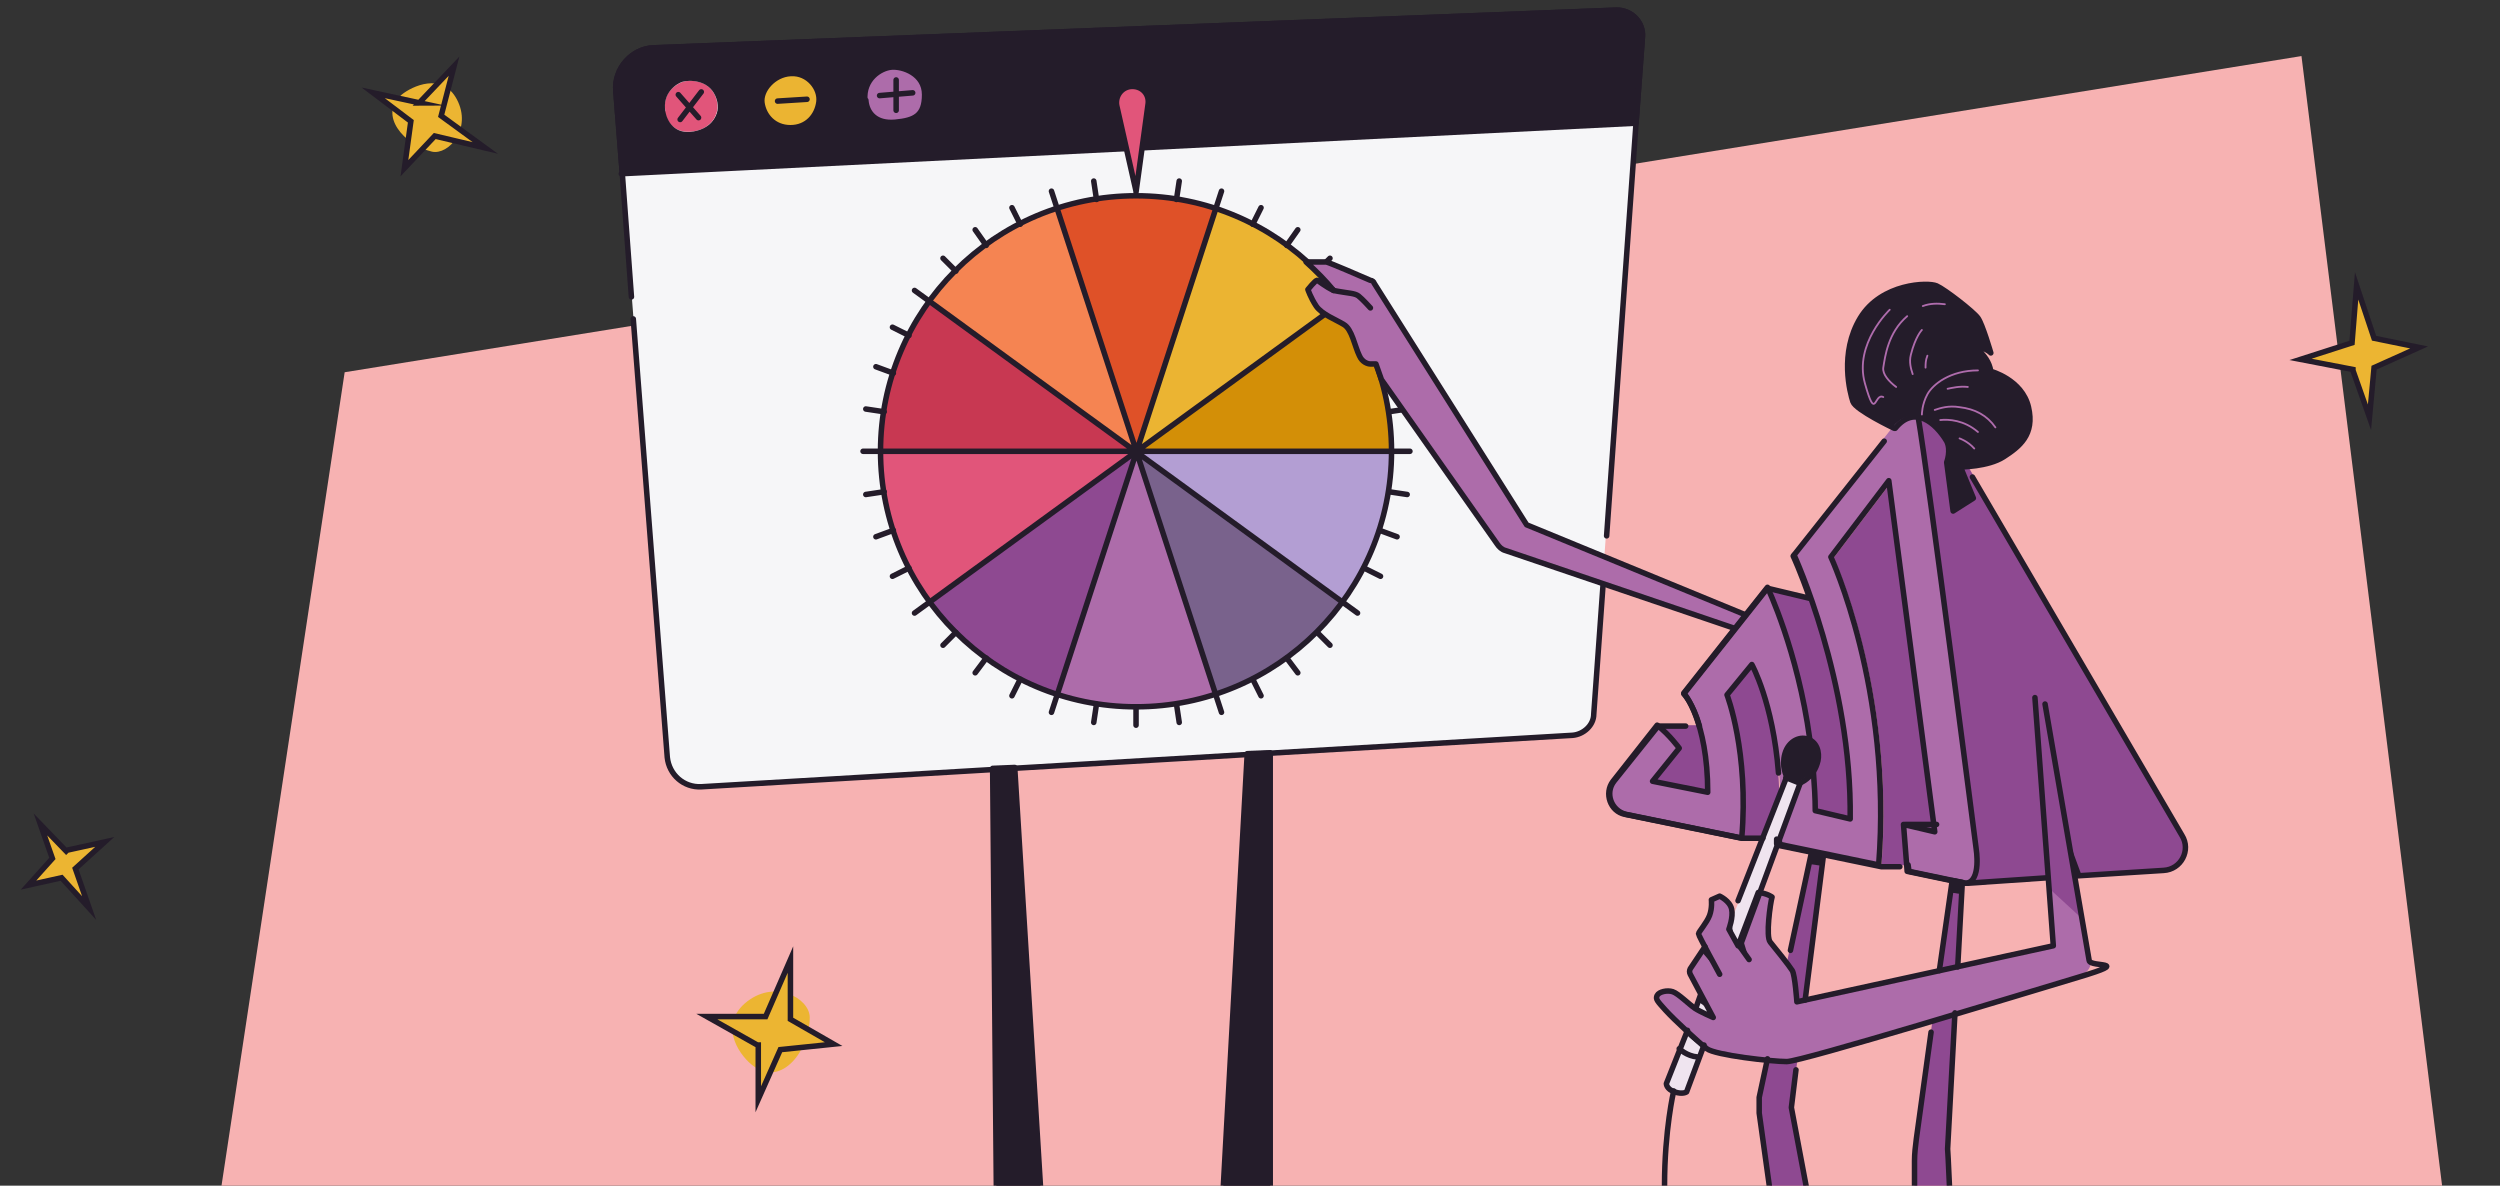<svg xmlns="http://www.w3.org/2000/svg" viewBox="0 0 272 129">
  <rect x="0" y="0" width="272" height="129" fill="#333333" stroke="none"/>
  <defs>
    <style>
      .cls-12,.cls-15,.cls-2,.cls-4,.cls-5,.cls-6,.cls-7{stroke-width:0}.cls-2{fill:#efe4ef}.cls-4{fill:#8e4991}.cls-16{stroke:#af6cad;stroke-width:.2px}.cls-16,.cls-17,.cls-18{fill:none;stroke-linecap:round;stroke-linejoin:round}.cls-5{fill:#ebb432}.cls-17{stroke-width:.3px}.cls-17,.cls-18,.cls-19{stroke:#241c2a}.cls-19,.cls-6{fill:#ecb532}.cls-7{fill:#ad6caa}.cls-18,.cls-19{stroke-width:.6px}.cls-12{fill:#e1557a}.cls-19{stroke-miterlimit:10}.cls-15{fill:#241c2a}
    </style>
  </defs>
  <path id="background" d="M265.7 129 24.1 129 37.5 40.5 250.4 6.1 265.7 129z" style="fill:#f7b2b2;stroke-width:0"/>
  <g id="subject">
    <path d="M212.1 129c-.1-2.5-.2-4-.2-4l1.6-28.9-1.2-.2-3.8 28.1c-.1.8-.2 1.6-.2 2.4v2.7s3.8 0 3.8 0ZM192.5 129h4c-.9-4.8-1.6-8.5-1.6-8.5l.7-5.5c-.6.2-1 .2-1.1.2-.4 0-1.2 0-2.1-.1l-.9 4.2c-.1.5-.1 1.1 0 1.7l1.1 7.9Z" class="cls-4"/>
    <path d="M173.4,77.6c0,1.2-1.1,2.2-2.3,2.3l-94.8,5.6c-1.9.1-3.5-1.3-3.7-3.2l-4.9-63.5-.7-8.9c-.2-2.4,1.7-4.6,4.1-4.7L175.9,1.1c1.6,0,2.9,1.3,2.8,2.9l-.7,9.4-4.7,64.3Z" style="fill:#f6f6f8;stroke-width:0"/>
    <path d="M72.4,12.1c-.4-2.1,1.3-3,1.9-3.2s2.7-.3,3.5,1.5-.3,3.6-2.4,3.9-2.9-1.2-3.1-2.2Z" class="cls-12"/>
    <path d="M86.1,8c1.8-.1,3.2,1.6,3,3.1s-1.3,2.8-3.1,2.8-2.9-1.3-3.1-2.7,1.3-3.1,3.1-3.2Z" class="cls-5"/>
    <path d="M94.1,10.9c-.2-2.3,1.7-3.5,2.9-3.6s3.6.7,3.6,3-1.1,2.8-3.2,3-3.1-1-3.2-2.4Z" class="cls-7"/>
    <path d="m174.5 62.4-1.1 15.3c0 1.2-1.1 2.2-2.3 2.3l-94.8 5.6c-1.9.1-3.5-1.3-3.7-3.2l-3.7-47.7M68.7 32.3l-1-13.5-.7-8.9c-.2-2.4 1.7-4.6 4.1-4.7L175.9 1.1c1.6 0 2.9 1.3 2.8 2.9l-.7 9.4-3.2 44.9" class="cls-18"/>
    <path d="M72.1 12.2c-.4-2.3 1.4-3.4 2.1-3.6s3-.3 3.9 1.7-.3 3.9-2.6 4.3-3.2-1.3-3.4-2.4ZM74 13 76.3 10M73.8 10.3 76 12.8M86.1 8c1.8-.1 3.2 1.6 3 3.1s-1.3 2.8-3.1 2.8-2.9-1.3-3.1-2.7 1.3-3.1 3.1-3.2ZM84.6 11 87.8 10.8M94.1 10.9c-.2-2.3 1.7-3.5 2.9-3.6s3.6.7 3.6 3-1.1 2.8-3.2 3-3.1-1-3.2-2.4ZM95.7 10.4 99.3 10.1M97.5 8.7 97.5 12" class="cls-18"/>
    <path d="M178.1,13.3l.7-9.4c.1-1.6-1.2-3-2.8-2.9l-104.8,4.2c-2.5,0-4.3,2.2-4.1,4.7l.7,8.9,110.4-5.5ZM75.5,14.5c-2.1.3-3.2-1.3-3.4-2.4-.4-2.3,1.4-3.4,2.1-3.6,1-.3,3-.3,3.9,1.7.6,1.2-.3,3.9-2.6,4.3ZM89.1,11.1c-.2,1.4-1.3,2.8-3.1,2.8s-2.9-1.3-3.1-2.7c-.1-1.5,1.3-3.1,3.1-3.2,1.8-.1,3.2,1.6,3,3.1ZM97.4,13.3c-1.9.2-3.1-1-3.2-2.4-.2-2.3,1.7-3.5,2.9-3.6,1.5-.2,3.6.7,3.6,3,0,1.2-1.1,2.8-3.2,3Z" class="cls-15"/>
    <path d="M67.7,18.8l-.7-8.9c-.2-2.4,1.7-4.6,4.1-4.7L175.9,1.1c1.6,0,2.9,1.3,2.8,2.9l-.7,9.4-110.4,5.5Z" class="cls-18"/>
    <path d="M123.6 49.1 123.6 49.1 123.6 49.1 123.6 49.1z" class="cls-17"/>
    <path d="M123.6,49.1l8.6-26.4c-2.7-.9-5.6-1.4-8.6-1.4s-5.9.5-8.6,1.4l8.6,26.4h0Z" style="fill:#df5128;stroke-width:0"/>
    <path d="M101.2,32.8c-3.3,4.6-5.3,10.2-5.3,16.3h27.8l-22.5-16.3Z" style="fill:#c83852;stroke-width:0"/>
    <path d="M123.6,49.1h27.8c0-6.1-2-11.7-5.3-16.3l-22.5,16.3h0Z" style="fill:#d38f07;stroke-width:0"/>
    <path d="M123.6,49.1l-22.5,16.3c3.4,4.7,8.3,8.3,13.9,10.1l8.6-26.4h0Z" class="cls-4"/>
    <path d="M132.2,75.6c5.6-1.8,10.5-5.4,13.9-10.1l-22.5-16.3,8.6,26.4Z" style="fill:#79628c;stroke-width:0"/>
    <path d="M123.6 49.1 123.6 49.1 123.6 49.1 123.6 49.1zM123.6 49.1 123.6 49.1 123.6 49.1 123.6 49.1zM123.6 49.1 123.6 49.1 123.6 49.1 123.6 49.1z" class="cls-17"/>
    <path d="M146.1,32.8c-3.4-4.7-8.3-8.3-13.9-10.1l-8.6,26.4,22.5-16.3Z" class="cls-5"/>
    <path d="M123.6,49.1h0l22.5,16.3c3.3-4.6,5.3-10.2,5.3-16.3h-27.8Z" style="stroke-width:0;fill:#b39ed3"/>
    <path d="M123.6,49.1l-8.6,26.4c2.7.9,5.6,1.4,8.6,1.4s5.9-.5,8.6-1.4l-8.6-26.4h0Z" class="cls-7"/>
    <path d="M95.9,49.1c0,6.1,2,11.7,5.3,16.3l22.5-16.3h-27.8Z" class="cls-12"/>
    <path d="M123.6,49.1l-8.6-26.4c-5.6,1.8-10.5,5.4-13.9,10.1l22.5,16.3h0Z" style="fill:#f58452;stroke-width:0"/>
    <circle cx="123.6" cy="49.1" r="27.8" class="cls-18"/>
    <path d="M93.9 49.1 153.4 49.1M147.7 31.6 99.5 66.7M114.4 77.5 132.9 20.8M114.4 20.8 132.9 77.5M147.7 66.7 99.5 31.6M98.9 36.5 97.1 35.6M150.2 62.7 148.4 61.8M97.2 40.6 95.3 39.9M152 58.4 150.1 57.7M96.2 44.8 94.2 44.5M153.1 53.8 151.1 53.5M96.2 53.5 94.2 53.8M153.1 44.5 151.1 44.8M97.2 57.7 95.3 58.4M152 39.9 150.1 40.6M98.9 61.8 97.1 62.7M150.2 35.6 148.4 36.5M104 68.8 102.6 70.2M144.7 28.1 143.3 29.5M107.3 71.6 106.1 73.2M141.2 25 140 26.7M111 73.9 110.1 75.7M137.2 22.6 136.3 24.4M119.3 76.6 119 78.6M128.3 19.7 128 21.7M123.6 76.9 123.6 78.9" class="cls-18"/>
    <path d="M123.6 19.3 123.6 21.4" class="cls-17"/>
    <path d="M128 76.6 128.3 78.6M119 19.7 119.3 21.7M136.3 73.9 137.2 75.7M110.1 22.6 111 24.4M140 71.6 141.2 73.2M106.1 25 107.3 26.7M143.3 68.8 144.7 70.2M102.6 28.1 104 29.5" class="cls-18"/>
    <path d="M190.9,67.3l-24.8-10.2-16.6-26.3c0-.1-.2-.3-.4-.3-.9-.4-4.4-1.9-4.8-2-.4,0-1.7,0-2.2,0,1.1,1,2.1,2,3,3.1-.9-.4-1.7-1.1-1.8-1.1-.2,0-1,1-1,1,0,0,.3.9.9,1.8.6.9,2.2,1.5,3,2,.9.5,1.2,2.4,1.7,3.4.3.7.9.9,1.2.9,0,0,.2,0,.6,0,.2.6.4,1.1.6,1.7l12.6,17.9c.2.3.5.6.9.7l26.5,9c.4.2.9,0,1.1-.6s-.1-.8-.5-1Z" class="cls-7"/>
    <path d="M190.9,67.3l-24.8-10.2-16.6-26.3c0-.1-.2-.3-.4-.3-.9-.4-4.4-1.9-4.8-2-.4,0-1.7,0-2.2,0,1.1,1,2.1,2,3,3.1-.9-.4-1.7-1.1-1.8-1.1-.2,0-1,1-1,1,0,0,.3.9.9,1.8.6.9,2.2,1.5,3,2,.9.5,1.2,2.4,1.7,3.4.3.7.9.9,1.2.9,0,0,.2,0,.6,0,.2.6.4,1.1.6,1.7l12.6,17.9c.2.3.5.6.9.7l26.5,9c.4.2.9,0,1.1-.6s-.1-.8-.5-1Z" class="cls-18"/>
    <path d="M149.1,33.5s-.9-1-1.3-1.3-1.1-.3-2.2-.5-.4-.1-.6-.2" class="cls-18"/>
    <path d="M123.6,20.8l-2.1-9.3c-.2-1.1.6-2.1,1.7-2.1h0c1.1,0,1.9.9,1.7,2l-1.3,9.5Z" class="cls-12"/>
    <path d="M123.6,20.8l-2.1-9.3c-.2-1.1.6-2.1,1.7-2.1h0c1.1,0,1.9.9,1.7,2l-1.3,9.5Z" class="cls-18"/>
    <path d="M204.7 94.2c1.5-19.1-5.2-33.5-5.2-33.5l6.3-8.3 5 38.2-3.4-.8.3 4.3-3 .2ZM191.7 91.3l1.9-4.9c-.3-9.1-3-14.1-3-14.1l-2.7 3.3s2.4 6.2 1.6 15.6h2.2Z" class="cls-4"/>
    <path d="M194.4 84.5s-.6-1.1-.2-2.5 1.7-2 2.7-1.5 1.1 1.8.8 2.6c-.5 1.6-1.9 2.1-1.9 2.1l-1.5-.6ZM213.9 50.8c-.4 0-.7 0-.7 0l1.4 3.4-2.2 1.4-.7-5.3s.5-1.3 0-2.3c-1.2-2-3.5-4-5.6-1.4 0 0-4.2-2-4.5-2.9s-1.5-5.3.8-9.1c2.3-3.8 7.4-3.9 8.3-3.5s4 2.8 4.5 3.5 1.4 3.8 1.4 3.8c0 0-.5-.6-2.4-1 0 0 2.1 1 2.4 3 0 0 3.4.9 4.1 3.9s-1 4.3-2.7 5.4-3.1 1-4 1.1" class="cls-15"/>
    <path d="M194.5,104.9c.2.3.4.6.5.7.3.4.5,3.4.5,3.4l.8-.2,2-15.9-1.3-.3-2.6,12.2Z" class="cls-4"/>
    <path d="M193.7,86.4c-.3-9.1-3-14.1-3-14.1l-2.7,3.3s2.4,6.2,1.6,15.6l-12.7-2.6c-1.6-.3-2.3-2.3-1.3-3.6l4.8-6.1h0c1.3,1,2.4,2.5,2.4,2.5l-2.9,3.6,6,1.2c0-7.8-2.6-10.8-2.6-10.8h0s9.1-11.5,9.1-11.5c0,0,3.3,6.9,4.6,16.5-1-.5-2.3.1-2.7,1.6s.2,2.5.2,2.5l-.7,1.9" class="cls-7"/>
    <path d="M208.7,45.4c1.1,6.4,6.3,46.9,6.3,46.9,0,0,.6,3.6-1.1,3.8h-.2s0,0,0,0l-6.2-1.3-.4-5.1,3.4.8-5-38.2-6.3,8.3s6.7,14.4,5.2,33.5h0s-11.1-2.3-11.1-2.3c0-.2,0-.3,0-.5l2.4-6.3s.8-.3,1.4-1.1c.1,1.4.2,2.8.2,4.2l3.8.9c.2-15-6.1-28.7-6.1-28.7l10.9-13.8c.9-1.1,1.8-1.4,2.7-1.2Z" class="cls-7"/>
    <path d="M180.4 78.9c1.3 1 2.4 2.5 2.4 2.5l-2.9 3.6 6 1.2c0-3.2-.4-5.6-.9-7.3h-4.5ZM197.3 84c.1 1.4.2 2.8.2 4.2l3.8.9c.1-9.7-2.5-18.9-4.3-24.1l-4.6-1.1s3.3 6.9 4.6 16.5c1 .5 1.1 1.8.8 2.6s-.3.7-.5 1" class="cls-4"/>
    <path d="M235.3,94.7l-9.5.6.8,4.9.7,4.1c.1.8-.3,1.5-1.1,1.8-6,1.8-30.5,9.2-31.8,9.2-1.5,0-7.8-.8-8.7-1.4-.9-.6-3.6-3.2-4.5-4.2-.9-1-1.1-1.2-.9-1.6s1.3-.5,1.7-.4c.6.2,1.7,1.4,2.4,1.8.6.4,2,1,2,1l-2.5-4.7c-.1-.2,0-.4,0-.6l1.6-2.4c-.3-.7-.6-1.2-.6-1.2,0-.2.8-1.2,1.2-2,.4-.9.2-1.7.2-1.7l.9-.4s1.1.5,1.3,1.4c.2.9-.3,2.2-.3,2.2l1,1.8,2.2-5.8c.9,0,1.5.5,1.5.5-.1.8-.7,4.3-.2,4.9.4.6,2.1,2.6,2.4,3.1.3.4.5,3.4.5,3.4l27.9-6.1-.5-6.1v-1.3c0,0-1.3,0-1.3,0l-7.6.5c1.7-.2,1.1-3.8,1.1-3.8,0,0-.2-1.2-.4-3.2-1.3-9.7-5-38.4-5.9-43.7,1.2.3,2.3,1.4,3,2.6.6,1,0,2.3,0,2.3l.7,5.3,2.2-1.4-1.4-3.4s.3,0,.7,0l23.4,40.2c1,1.6-.1,3.7-2,3.8Z" class="cls-4"/>
    <path d="m189.3 103-1-1.8s.4-1.1.4-1.9l3.2-8 2.7-6.8 1.5.6-2.4 6.3-4.3 11.5ZM185.3 113.6c-.5-.4-1.1-.9-1.7-1.5l-2.3 5.8s0 .6.9.9 1.3 0 1.3 0l1.9-5.1ZM184.5 109.7c.7.4 1.8.9 1.8.9l-1.3-2.4-.6 1.5Z" class="cls-2"/>
    <path d="M226.3,106.1c-6,1.8-30.5,9.2-31.8,9.2-1.5,0-7.8-.8-8.7-1.4-.9-.6-3.6-3.2-4.5-4.2-.9-1-1.1-1.2-.9-1.6s1.3-.5,1.7-.4c.6.2,1.7,1.4,2.4,1.8.6.4,2,1,2,1l-2.5-4.7c-.1-.2,0-.4,0-.6l1.6-2.4c-.3-.7-.6-1.2-.6-1.2,0-.2.8-1.2,1.2-2,.4-.9.2-1.7.2-1.7l.9-.4s1.1.5,1.3,1.4c.2.9-.3,2.2-.3,2.2l1,1.8,2.2-5.8c.9,0,1.5.5,1.5.5-.1.8-.7,4.3-.2,4.9.4.6,2.1,2.6,2.4,3.1.3.4.5,3.4.5,3.4l27.9-6.1-.5-6.1,3.7,3.4.7,4.1c.1.8-.3,1.5-1.1,1.8Z" class="cls-7"/>
    <path d="m221.4 75.9 2 27-27.9 6.1s-.2-2.9-.5-3.4-1.9-2.5-2.4-3.1 0-4.2.2-4.9c0 0-.5-.4-1.5-.5l-2.2 5.8-1-1.8s.5-1.3.3-2.2-1.3-1.4-1.3-1.4l-.9.4s.1.9-.2 1.7-1.2 1.8-1.2 2 2.3 4.4 2.3 4.4M189.3 103 190.3 104.4" class="cls-18"/>
    <path d="m185.5 103-1.6 2.4c-.1.2-.1.4 0 .6l2.5 4.7s-1.4-.6-2-1-1.8-1.6-2.4-1.8-1.5 0-1.7.4 0 .6.9 1.6 3.6 3.5 4.5 4.2 7.1 1.4 8.7 1.4 25.8-7.4 31.8-9.2 1.2-1 1.1-1.8l-4.8-27.9M197.3 84c.1 1.4.2 2.8.2 4.2l3.8.9c.2-15-6.1-28.7-6.1-28.7" class="cls-18"/>
    <path d="M193.5,84.1c-.6-7.7-2.9-11.8-2.9-11.8l-2.7,3.3s2.4,6.2,1.6,15.6l-12.7-2.6c-1.6-.3-2.3-2.3-1.3-3.6l4.8-6.1h0c1.3,1,2.4,2.5,2.4,2.5l-2.9,3.6,6,1.2c0-7.8-2.6-10.8-2.6-10.8h0s9.1-11.5,9.1-11.5c0,0,3.3,6.9,4.6,16.5" class="cls-18"/>
    <path d="M208.7 45.4c1.1 6.4 6.3 46.9 6.3 46.9 0 0 .6 3.6-1.1 3.8h-.2s0 0 0 0l-6.2-1.3-.4-5.1 3.4.8-5-38.2-6.3 8.3s6.7 14.4 5.2 33.5h0s-11.1-2.3-11.1-2.3c0-.2 0-.3 0-.5M214.6 51.9l22.8 39c1 1.6-.1 3.7-2 3.8l-9.5.6" class="cls-18"/>
    <path d="M207.6 94.1 207.7 94.8 213.9 96.1 213.9 96.1 214 96.1 222.8 95.5M193.6 91.5c0 .2 0 .3 0 .5l11.1 2.3h2M183.4 79h-3s-4.8 6-4.8 6c-1 1.3-.3 3.2 1.3 3.6l12.7 2.6h2.2M205 48l-9.9 12.5s.8 1.7 1.8 4.6l-4.6-1.1-9.1 11.5h0s1 1 1.7 3.5M183.6 112.1l-2.3 5.8s0 .6.9.9 1.3 0 1.3 0l1.9-5.1M185 108.3 184.5 109.7" class="cls-18"/>
    <path d="M189.1 98 194.4 84.5 195.9 85.1 189.3 103" class="cls-18"/>
    <path d="M194.4 84.5s-.6-1.1-.2-2.5 1.7-2 2.7-1.5 1.1 1.8.8 2.6c-.5 1.6-1.9 2.1-1.9 2.1l-1.5-.6ZM206.1 46.6s-4.2-2-4.5-2.9-1.5-5.3.8-9.1c2.3-3.8 7.4-3.9 8.3-3.5s4 2.8 4.5 3.5 1.4 3.8 1.4 3.8c0 0-.5-.6-2.4-1 0 0 2.1 1 2.4 3 0 0 3.4.9 4.1 3.9s-1 4.3-2.7 5.4-4.7 1.1-4.7 1.1l1.4 3.4-2.2 1.4-.7-5.3s.5-1.3 0-2.3c-1.2-2-3.5-4-5.6-1.4Z" class="cls-18"/>
    <path d="M209.2 33.3c.8-.3 1.6-.3 2.4-.2M206.3 42.1c-.8-.6-1.5-1.4-1.4-2.1.2-1.2.5-3.8 2.6-5.6M209.1 45.1s0-1.1.6-2.2 2.5-2.6 5.5-2.6M210.5 44.6c.6-.2 1.5-.5 2.7-.3 1.7.2 3 .9 3.9 2.2M211.1 45.7c.9-.1 2.6 0 4.1 1.3M213.2 47.7s.9.3 1.6 1.1" class="cls-16"/>
    <path d="M205.6,33.7s-3.9,3.7-2.7,8,1,1,2,1.5" class="cls-16"/>
    <path d="M207.3 89.7 210.7 89.7M213 105.2 213.5 96 212.4 95.8 211 105.6M212.1 129c-.1-2.5-.2-4-.2-4l.8-14.8M210.1 112.3l-1.6 11.6c-.1.8-.2 1.6-.2 2.4v2.7M192.5 129l-1.1-7.9c0-.6 0-1.1 0-1.7l.9-4.2M195.4 116.4l-.5 4.1s.7 3.7 1.6 8.5M194.8 103.4 197.1 92.7 198.4 93 196.4 108.8M182.7 114.1s.8.8 2 .9" class="cls-18"/>
    <path d="M190.3 104.4 189.6 102.1 189.3 103 190.3 104.4zM186.9 105.6 185.1 103.5 185.5 103 186.9 105.6zM188.6 101.8l-.4-.6s.1-.3.2-.7l.2 1.3ZM184.8 109 185.8 109.7 185 108.3 184.8 109zM183.6 112.1c.6.6 1.3 1.1 1.7 1.5v.3c-.1 0-1.4-.8-1.9-1.5l.2-.4ZM212.4 95.8 213.5 96 213.5 97.3 212.2 97.1 212.4 95.8zM198.4 93 198.2 94.2 196.8 94 197.1 92.7 198.4 93z" class="cls-15"/>
    <path d="M208.1 40.7c-.2-.6-.4-1.3-.2-2.1.5-2 1.2-2.7 1.2-2.7M209.5 40c0-.4 0-.8.2-1.3M211.9 42.3c.5-.1 1.3-.3 2.2-.2" class="cls-16"/>
    <path d="M225.8 95.3 225.1 91.5 226.5 95.3 225.8 95.3z" class="cls-15"/>
    <path d="M182.1,118.7s-1,4.2-1,10.3" class="cls-18"/>
    <path d="M113.2 129 110.4 83.5 108 83.6 108.4 129 113.2 129zM138.2 129 138.2 81.9 135.7 82 133.1 129 138.2 129z" class="cls-15"/>
    <path d="M113.2 129 110.4 83.5 108 83.6 108.4 129 113.2 129zM138.2 129 138.2 81.9 135.7 82 133.1 129 138.2 129z" class="cls-18"/>
  </g>
  <g id="stars">
    <path id="path1308" d="M256,40.2l-5.7-1.1,5.6-1.8.5-6.2,1.9,5.7,4.9,1-4.9,2.2-.5,5.4-1.8-5.1Z" class="cls-19"/>
    <path id="path1354" d="M43.7,10.3c-2.6,2.2.3,5.5,3.3,6.2,1.8.4,4.4-2.5,2.7-5.7-1.6-3-4.9-1.4-6-.5h0Z" class="cls-6"/>
    <path id="path1308-2" d="M45.6,11.2l3.8-4-1.4,5.4,4.8,3.5-5.5-1.3-3.3,3.5.7-5.1-4.1-3.1,5.1,1.1Z" class="cls-19" data-name="path1308"/>
    <path id="path1308-3" d="M7.3,92.5l4.1-.9-3.2,2.9,1.5,4.3-3-3.3-3.6.8,2.6-2.9-1.3-3.7,2.8,2.9Z" class="cls-19" data-name="path1308"/>
    <path id="path1354-2" d="M82,116c3.1,2.3,6.1-1.8,6.1-5.3,0-2.1-3.9-4.3-7.1-1.5-2.9,2.6-.3,5.9,1,6.8h0Z" class="cls-6" data-name="path1354"/>
    <path id="path1308-4" d="M82.4,113.7l-5.5-3.1h6.4c0,0,2.7-6.2,2.7-6.2v6.5s4.7,2.7,4.7,2.7l-5.8.6-2.4,5.4v-5.9Z" class="cls-19" data-name="path1308"/>
  </g>
</svg>
